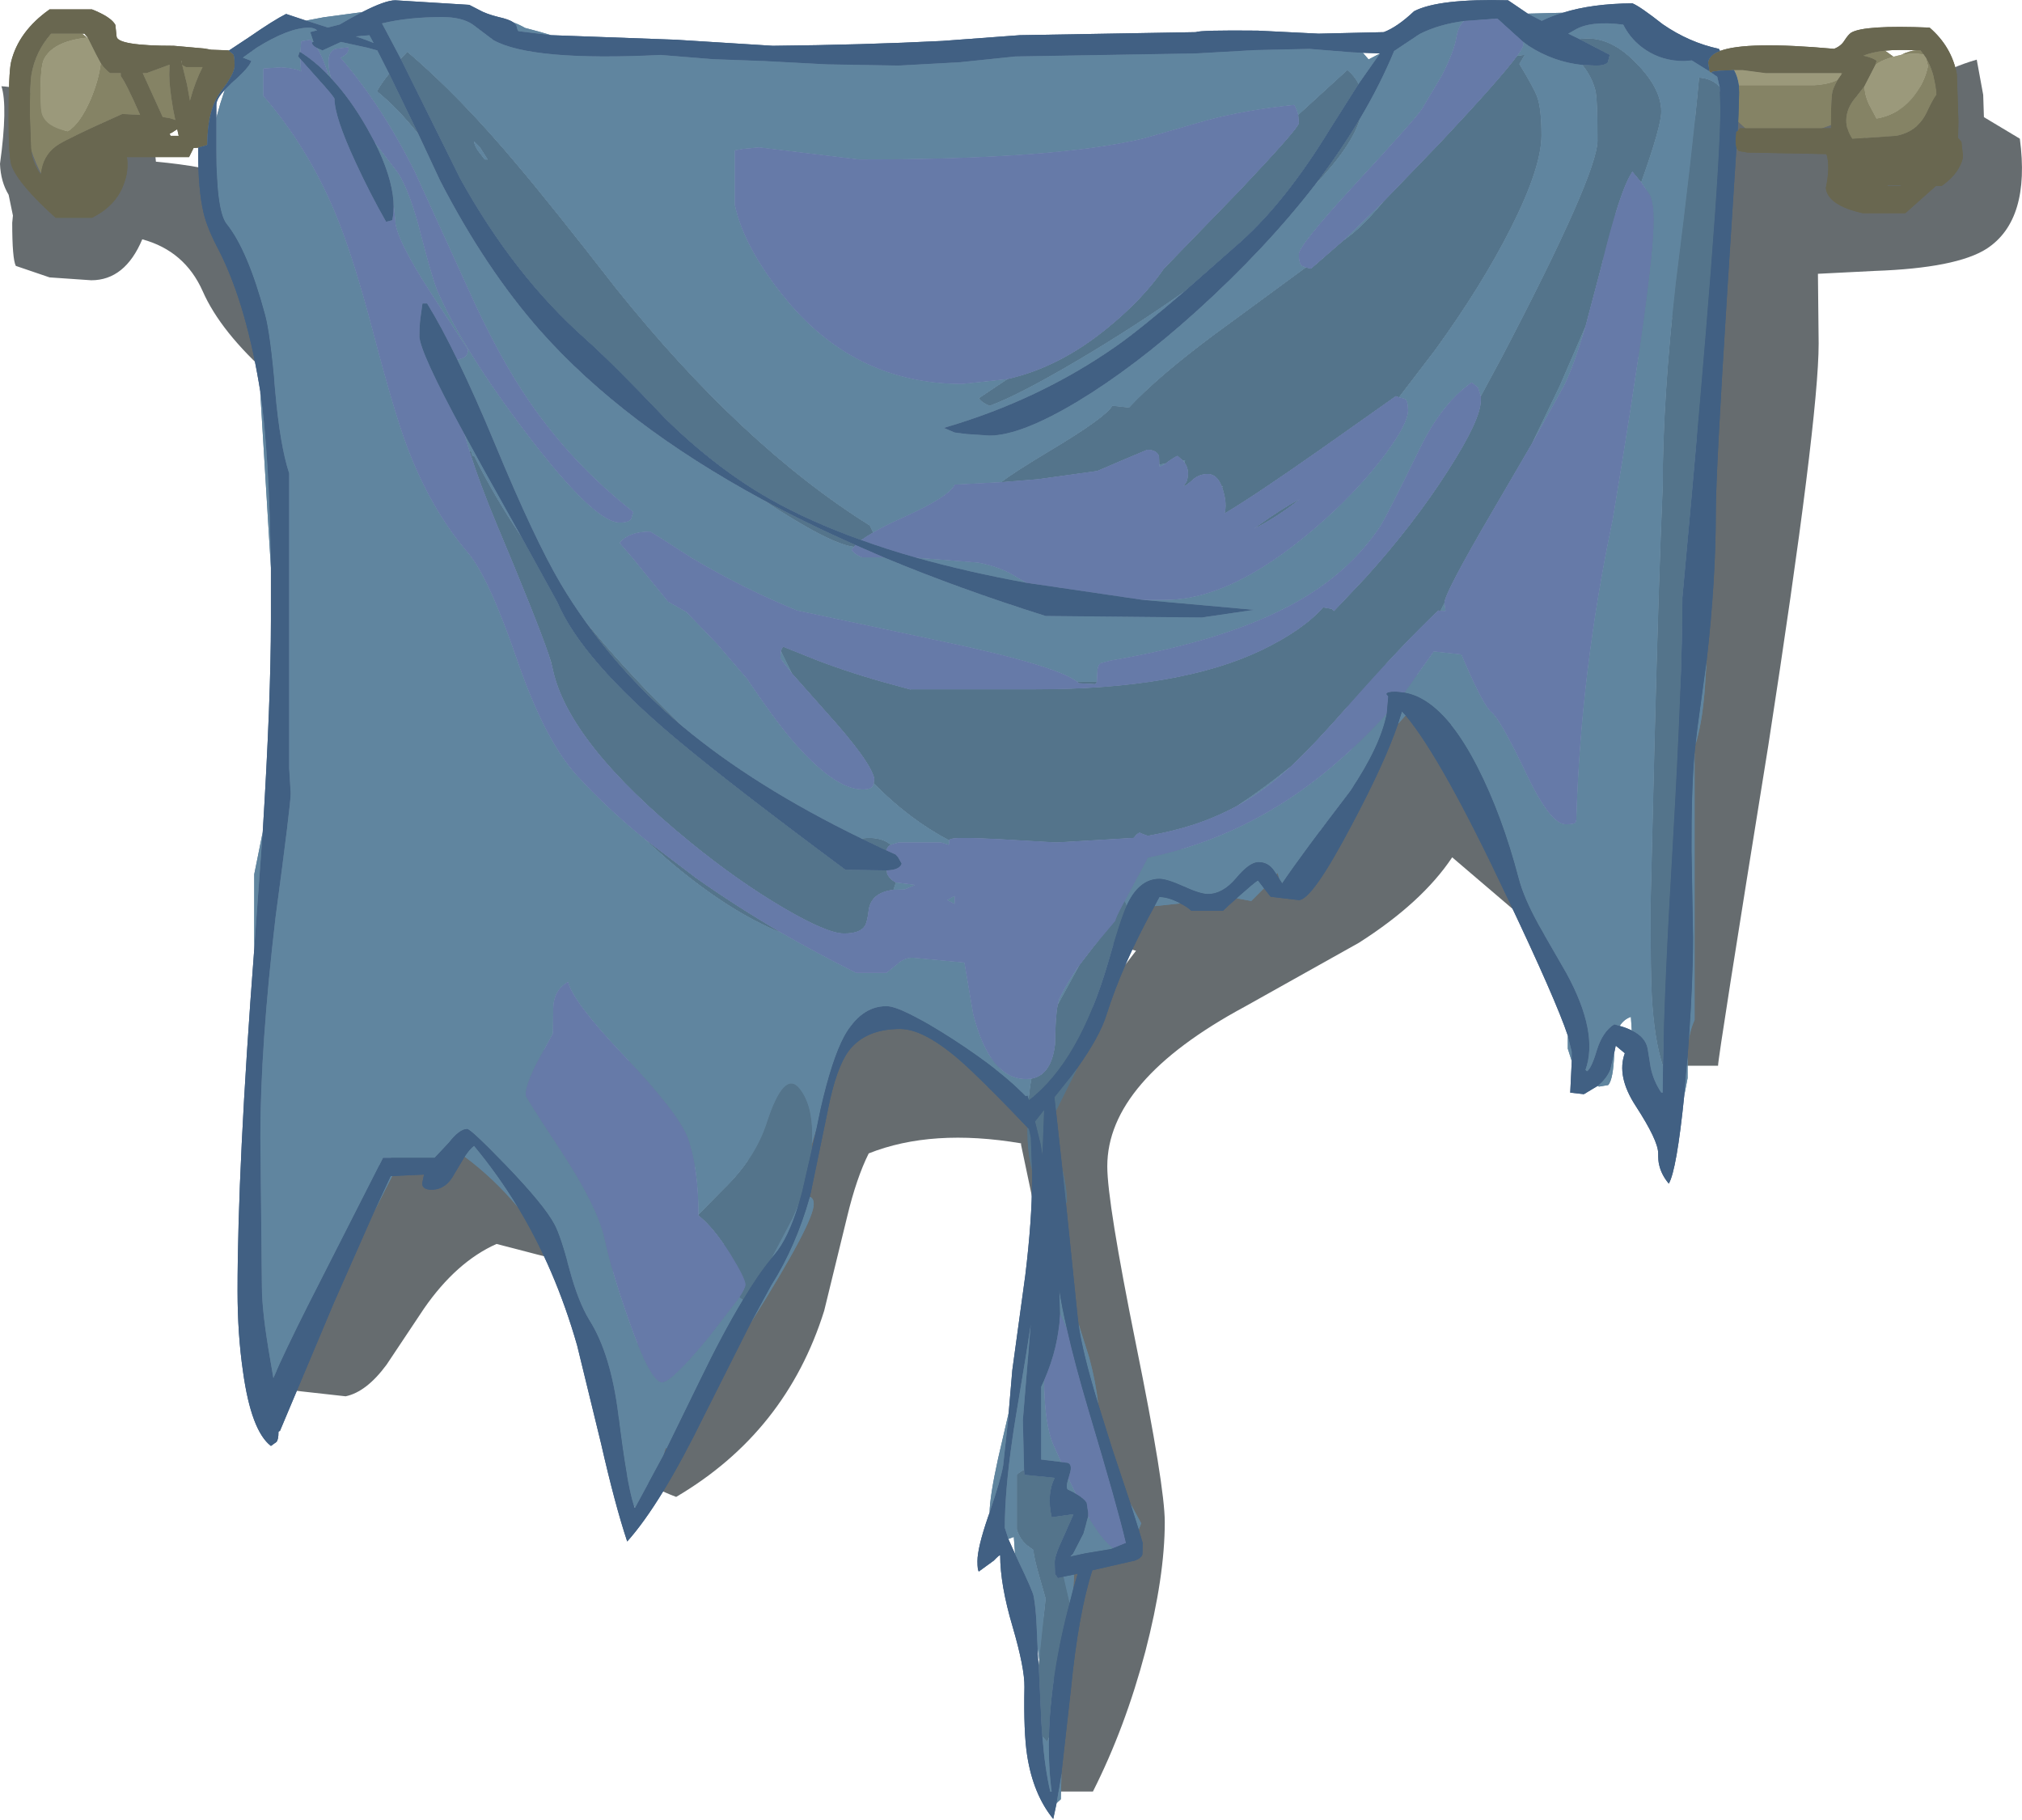 <?xml version="1.0" encoding="UTF-8" standalone="no"?>
<svg xmlns:ffdec="https://www.free-decompiler.com/flash" xmlns:xlink="http://www.w3.org/1999/xlink" ffdec:objectType="frame" height="126.65px" width="140.7px" xmlns="http://www.w3.org/2000/svg">
  <g transform="matrix(1.0, 0.0, 0.0, 1.0, 0.6, 0.0)">
    <use ffdec:characterId="1345" height="120.5" transform="matrix(1.0, 0.0, 0.0, 1.0, -0.6, 4.15)" width="140.7" xlink:href="#shape0"/>
    <use ffdec:characterId="1347" height="299.9" id="am_Moment_Normal" transform="matrix(0.422, 0.0, 0.0, 0.422, 0.0, 0.0)" width="322.25" xlink:href="#sprite0"/>
    <use ffdec:characterId="1347" height="299.9" id="am_Moment_Hard" transform="matrix(0.422, 0.0, 0.0, 0.422, 0.0, 0.0)" width="322.25" xlink:href="#sprite0"/>
  </g>
  <defs>
    <g id="shape0" transform="matrix(1.0, 0.0, 0.0, 1.0, 0.6, -4.15)">
      <path d="M137.4 6.6 L137.45 8.15 139.95 9.65 Q140.7 15.3 137.65 17.3 135.55 18.65 129.85 18.85 L125.9 19.05 125.95 23.9 Q125.95 29.2 122.45 51.85 118.95 73.55 118.95 74.15 L115.45 74.15 115.0 70.15 114.95 64.65 Q114.95 62.15 116.6 44.9 117.8 29.7 117.6 20.9 114.5 22.5 112.95 25.65 L111.45 25.65 111.2 22.3 Q110.95 20.15 110.95 17.4 110.95 13.75 116.7 12.1 L117.0 9.8 Q117.3 7.75 118.05 6.95 120.2 4.7 129.5 9.75 L129.1 10.7 132.95 10.65 132.95 8.95 Q132.45 8.15 131.45 7.65 133.3 5.2 136.95 4.15 L137.4 6.6 M93.25 46.3 L96.95 46.15 Q98.05 46.15 104.2 55.35 L111.45 66.65 111.45 68.15 Q108.3 66.35 104.55 63.15 L100.45 59.65 Q98.35 62.8 93.95 65.6 L86.0 70.05 Q76.45 75.2 76.45 81.15 76.45 83.65 78.45 93.55 80.45 103.4 80.45 105.9 80.45 109.7 79.1 114.9 77.7 120.2 75.45 124.65 L72.95 124.65 72.5 123.7 72.45 120.15 Q72.45 118.6 73.25 116.65 L72.0 117.0 71.8 116.35 71.75 114.35 Q71.75 112.45 73.3 109.1 74.6 106.35 75.8 104.8 L73.45 93.9 70.45 79.65 70.45 79.55 Q64.25 78.5 59.85 80.25 59.0 81.95 58.35 84.65 L56.75 91.2 Q54.1 99.65 46.45 104.15 44.85 103.55 44.15 102.9 L44.05 102.8 42.95 102.65 Q42.7 101.9 42.5 102.1 L42.45 98.9 Q42.45 95.0 44.55 92.1 45.75 90.5 46.85 89.95 L43.85 88.65 43.5 88.45 43.45 88.65 Q40.75 88.35 35.5 86.95 L33.95 86.55 Q31.15 87.8 28.9 91.05 L26.3 94.95 Q24.9 96.85 23.45 97.15 L18.95 96.65 18.45 94.4 Q21.65 82.55 27.55 80.1 30.2 76.4 32.75 74.7 36.05 72.5 40.25 73.1 42.6 73.45 49.0 75.8 L52.7 77.1 52.45 70.65 Q54.9 70.4 59.75 71.85 L59.75 71.25 65.05 70.9 68.5 73.75 Q70.35 73.65 67.9 74.8 L71.3 76.35 Q72.05 74.6 73.5 72.6 L78.45 66.15 72.95 64.65 72.45 61.65 Q75.8 60.15 81.4 59.1 L92.95 57.65 Q93.85 55.85 93.5 52.4 L92.95 47.15 93.25 46.3 M10.25 11.25 Q16.9 11.85 19.75 14.25 23.5 17.45 23.5 26.25 L23.4 27.75 Q23.25 27.9 23.25 28.5 L22.9 28.8 Q22.75 29.05 22.75 29.25 21.3 28.85 18.25 26.2 14.75 23.1 13.5 20.25 12.25 17.45 9.3 16.65 8.1 19.5 5.75 19.5 L2.85 19.3 0.5 18.5 Q0.25 18.0 0.25 15.5 L0.3 15.0 0.0 13.55 Q-0.55 12.65 -0.6 11.4 -0.05 7.4 -0.5 6.0 3.65 6.25 4.4 11.0 L5.0 11.0 7.9 11.05 9.5 10.0 Q9.9 10.4 10.15 10.25 L10.25 11.25 M51.95 80.65 Q42.85 81.55 40.95 82.7 L42.5 83.5 49.4 87.2 52.25 82.5 52.25 82.4 52.35 81.8 51.95 80.65" fill="#666c6f" fill-rule="evenodd" stroke="none"/>
    </g>
    <g id="sprite0" transform="matrix(1.0, 0.0, 0.0, 1.0, 0.0, 0.0)">
      <use ffdec:characterId="1346" height="299.9" transform="matrix(1.0, 0.0, 0.0, 1.0, 0.0, 0.0)" width="322.25" xlink:href="#shape1"/>
    </g>
    <g id="shape1" transform="matrix(1.0, 0.0, 0.0, 1.0, 0.0, 0.0)">
      <path d="M306.0 14.2 Q306.05 15.65 306.7 17.1 L308.0 19.55 Q311.8 18.9 314.2 15.8 315.95 13.55 316.5 10.9 L316.15 9.5 Q317.45 11.7 317.85 14.85 L317.9 15.6 Q317.25 16.5 316.35 18.45 314.85 21.7 311.25 22.4 L304.0 22.9 303.9 22.75 Q303.0 21.3 303.0 19.9 303.0 17.8 304.65 15.95 L306.0 14.2 M315.8 9.0 Q314.1 8.65 312.05 9.05 313.45 8.35 314.6 8.3 L315.25 8.3 315.8 9.0 M310.8 9.35 L310.0 9.6 Q308.65 10.05 307.8 10.7 L308.0 10.05 Q307.55 9.6 306.1 9.25 L305.8 9.2 Q307.1 8.6 309.4 8.35 L310.8 9.35 M302.1 12.05 L302.35 12.05 302.2 12.3 302.1 12.05 M301.65 13.1 Q301.05 14.15 300.8 14.9 300.5 15.8 300.5 19.9 L300.5 20.6 298.95 21.15 286.4 21.15 285.2 20.05 285.25 18.9 285.35 15.25 285.3 14.05 297.75 14.05 Q300.5 13.85 301.65 13.1 M26.55 10.65 L26.5 12.3 Q26.5 14.35 27.15 18.1 L27.5 19.8 26.6 19.5 25.4 19.3 22.1 12.05 22.75 12.05 26.55 10.65 M28.7 10.75 L29.25 11.05 32.0 11.05 Q30.75 13.5 29.95 16.45 L29.9 16.65 29.4 13.9 28.45 10.05 28.55 10.05 Q28.55 10.7 28.7 10.75 M12.1 5.55 L12.75 6.05 12.9 6.2 Q7.3 6.8 5.8 9.8 5.25 10.95 5.25 15.55 5.25 18.25 5.55 18.95 6.35 20.95 9.75 21.65 11.75 20.5 13.55 16.35 14.9 13.1 15.2 10.4 15.85 11.4 16.75 12.05 L18.5 12.05 18.5 12.55 Q19.3 13.5 21.7 18.95 L18.75 18.8 Q9.4 22.95 7.8 24.15 5.7 25.7 5.35 28.55 4.5 27.0 3.75 24.75 L3.7 24.5 3.5 18.9 Q3.5 13.8 3.75 12.3 4.4 8.5 7.0 5.55 L12.1 5.55" fill="#858365" fill-rule="evenodd" stroke="none"/>
      <path d="M316.15 9.5 L316.5 10.9 Q315.95 13.55 314.2 15.8 311.8 18.9 308.0 19.55 L306.7 17.1 Q306.05 15.65 306.0 14.2 L307.8 10.7 Q308.65 10.05 310.0 9.6 L310.8 9.35 312.05 9.05 Q314.1 8.65 315.8 9.0 L316.15 9.5 M284.5 11.55 L285.95 11.55 289.75 12.05 302.1 12.05 302.2 12.3 301.65 13.1 Q300.5 13.85 297.75 14.05 L285.3 14.05 Q285.1 12.65 284.55 11.65 L284.5 11.55 M15.2 10.4 Q14.9 13.1 13.55 16.35 11.75 20.5 9.75 21.65 6.35 20.95 5.55 18.95 5.25 18.25 5.25 15.55 5.25 10.95 5.8 9.8 7.3 6.8 12.9 6.2 L13.05 6.2 14.4 8.9 15.2 10.4" fill="#9b997b" fill-rule="evenodd" stroke="none"/>
      <path d="M176.25 176.05 L172.7 183.15 172.45 180.9 175.2 177.45 176.25 176.05 M173.75 192.75 Q174.5 195.85 174.5 198.15 L174.35 198.4 173.75 192.75 M168.75 192.9 Q168.0 190.1 168.0 186.15 L168.0 185.9 168.25 186.15 168.55 187.5 168.75 192.9 M259.0 6.45 Q263.5 5.75 267.7 9.75 272.5 14.3 272.5 18.4 272.5 20.8 269.2 30.05 L267.75 28.3 Q265.65 31.35 262.55 44.2 L260.0 53.85 255.75 63.65 251.2 73.1 244.9 83.9 Q236.75 97.8 236.75 99.4 L236.1 100.7 235.75 100.65 Q229.95 106.1 221.2 116.0 215.25 122.8 211.45 126.35 206.95 130.0 202.6 132.85 199.0 134.8 195.1 136.05 191.8 137.1 187.85 137.8 L186.75 137.4 Q186.4 137.0 185.5 138.15 L172.75 138.9 163.25 138.35 Q155.55 137.95 155.25 138.4 L155.15 138.4 155.1 138.55 Q148.6 135.15 142.65 129.15 L142.75 128.4 Q142.2 125.55 134.65 117.2 L129.15 111.0 127.35 107.35 127.5 106.95 127.75 106.65 133.25 108.85 Q139.15 111.1 145.65 112.85 L148.75 113.7 148.75 113.65 169.35 113.65 Q193.15 113.65 206.6 107.2 213.45 103.9 216.75 100.15 L218.2 100.4 218.55 100.75 223.75 95.25 Q231.7 86.45 237.35 77.6 242.75 69.2 242.75 66.05 L242.75 65.35 246.25 58.85 Q262.0 28.75 262.0 23.15 262.0 16.4 261.65 14.9 261.05 12.6 259.5 10.7 L261.75 10.8 Q263.35 10.8 263.7 10.2 L264.0 9.05 259.0 6.45 M272.8 175.8 Q271.35 171.45 270.95 164.2 270.75 161.05 270.75 149.15 L271.4 122.45 Q272.1 95.2 272.75 80.15 272.75 65.85 274.9 46.65 277.65 24.95 278.75 12.8 280.9 12.95 282.15 14.35 L282.25 17.9 Q282.25 30.8 276.0 98.55 276.0 111.6 274.4 139.35 273.0 162.8 272.8 175.8 M248.75 9.2 L250.0 9.05 249.1 10.55 Q251.55 14.6 252.05 16.0 252.75 17.95 252.75 22.3 252.75 27.6 247.7 37.6 242.9 47.1 235.25 57.65 L229.25 65.5 228.75 65.3 216.15 74.2 Q205.25 81.85 200.5 84.65 200.95 83.15 200.25 80.8 L200.1 80.35 200.25 80.15 200.05 80.2 Q199.25 78.15 197.75 78.15 196.3 78.15 195.3 79.05 194.15 80.1 193.75 80.15 L194.25 79.4 Q194.85 77.6 193.9 76.25 L194.0 75.9 193.65 75.95 192.75 75.15 Q192.15 75.4 191.05 76.2 L190.8 76.4 189.75 76.6 189.7 75.25 Q189.35 74.15 187.75 74.15 L184.05 75.7 179.5 77.65 169.8 79.0 163.7 79.5 Q165.5 78.05 171.75 74.3 180.95 68.8 182.0 66.9 L184.75 67.2 Q189.45 62.15 198.7 55.25 L213.9 44.1 214.75 44.3 220.05 39.7 221.25 38.8 Q223.6 36.95 226.65 33.3 L236.05 23.55 Q246.05 12.9 248.75 9.2 M139.4 90.15 Q135.5 89.75 124.3 82.35 131.5 86.25 139.65 89.85 L139.4 90.15 M67.6 22.15 Q64.3 17.95 60.75 15.05 61.4 13.85 62.75 12.15 L67.6 22.15 M95.15 102.55 L98.3 106.3 Q104.5 113.4 111.15 119.8 L110.2 119.0 Q101.55 111.55 95.15 102.55 M140.6 138.25 L141.75 138.15 Q144.15 138.15 145.45 139.3 L145.25 139.4 Q144.9 139.65 144.7 140.2 L140.6 138.25 M222.85 19.5 Q221.5 24.1 215.45 30.4 219.6 24.95 222.85 19.5 M193.95 48.0 Q185.35 54.05 176.2 59.45 166.35 65.25 161.75 66.9 160.5 66.4 160.0 65.65 L164.7 62.5 Q173.35 60.55 181.3 54.0 187.05 49.3 190.5 44.3 L203.15 31.25 Q212.75 21.1 212.75 20.3 L212.65 18.95 220.75 11.55 Q221.95 12.55 222.6 13.85 L217.85 21.35 Q210.65 33.15 203.25 39.8 L193.95 48.0 M64.65 9.7 L65.75 8.55 Q74.5 16.0 83.95 27.3 89.5 33.85 100.15 47.55 120.9 73.45 142.0 86.65 L142.55 87.8 Q141.4 88.45 140.6 89.05 132.05 86.0 125.45 82.25 116.6 77.2 108.3 69.05 99.7 60.0 95.0 55.8 83.3 45.4 74.45 29.45 L64.65 9.7 M206.0 86.7 Q210.0 83.8 212.9 82.3 208.95 85.4 205.3 87.2 L206.0 86.7 M184.35 149.35 Q183.3 151.65 181.35 158.55 176.6 174.95 168.25 181.4 L168.2 181.3 Q168.35 179.5 168.65 177.85 171.95 177.25 172.55 172.2 172.6 167.55 173.0 165.65 L176.55 159.15 179.05 155.9 182.5 151.8 Q182.5 151.4 184.0 148.6 L184.2 148.9 184.35 149.35 M132.4 189.7 L130.85 196.45 130.3 198.45 129.25 200.9 125.8 207.45 Q123.6 210.1 121.1 214.3 L120.5 213.9 Q121.5 212.35 121.5 211.8 121.5 210.8 119.0 206.75 116.15 202.25 113.75 200.4 L113.75 200.25 117.9 196.05 Q123.1 191.0 125.0 185.15 127.85 176.35 130.4 179.45 132.5 182.05 132.5 187.05 L132.45 188.6 132.4 189.7 M176.2 112.4 L179.45 112.4 179.2 112.8 176.5 112.65 176.2 112.4 M169.25 184.9 L170.75 183.0 170.5 189.55 170.5 190.55 170.15 188.55 169.25 184.9 M127.45 153.8 Q118.6 150.25 108.4 141.5 L104.9 138.35 113.4 144.8 Q120.0 149.45 127.45 153.8 M76.75 23.3 Q76.75 23.85 77.35 24.8 L78.5 26.3 79.0 26.3 77.7 24.25 76.75 23.3 M84.55 88.5 L90.5 99.3 Q94.5 108.7 109.95 121.7 118.8 129.15 138.0 143.4 L144.8 143.5 144.85 144.05 Q145.3 145.0 146.3 145.5 L145.9 146.7 Q142.15 147.15 141.8 150.15 141.55 152.15 141.15 152.7 140.35 153.9 137.75 153.9 134.95 153.9 127.65 149.6 120.25 145.25 112.4 138.85 92.35 122.5 89.75 110.4 L89.55 109.55 89.55 109.6 89.5 109.45 89.5 109.3 89.05 107.9 Q87.05 102.05 80.45 86.35 77.7 79.75 76.0 74.4 L76.25 74.4 76.5 75.25 76.75 75.15 Q79.95 81.65 84.55 88.5 M169.95 273.65 L170.0 272.95 171.0 263.55 170.0 260.05 Q169.0 256.6 169.0 255.55 L167.9 254.75 Q166.7 253.7 166.25 252.15 L166.25 243.15 Q166.75 242.65 167.45 242.35 L167.5 243.15 172.5 243.65 Q171.15 246.35 172.0 250.15 L175.5 249.65 175.5 249.9 173.95 253.4 Q172.5 256.45 172.5 257.55 L172.55 259.5 173.0 260.15 173.95 259.95 174.5 262.35 174.95 264.3 Q173.4 270.05 172.5 275.9 171.65 281.5 171.55 286.45 L171.25 287.15 170.45 286.3 170.3 284.25 169.85 274.6 169.95 273.65" fill="#54748b" fill-rule="evenodd" stroke="none"/>
      <path d="M280.0 108.85 L279.65 114.05 Q279.2 119.4 278.15 122.75 L278.5 119.8 280.0 108.85 M278.0 124.1 L278.0 168.15 Q277.3 169.7 277.05 171.5 277.75 161.5 277.75 154.55 L277.5 140.35 Q277.45 130.45 278.0 124.1 M276.85 174.15 L276.85 177.75 276.3 180.6 276.6 177.0 276.85 174.15 M264.75 173.6 Q264.6 178.0 263.75 178.9 L262.25 179.15 262.0 179.05 Q263.45 177.9 264.1 176.35 L264.75 173.6 M257.75 174.95 L257.1 172.9 257.1 170.75 257.75 173.4 257.75 174.95 M230.35 117.95 L229.1 119.35 229.75 117.3 230.35 117.95 M207.0 146.45 L204.9 148.55 202.5 148.1 203.05 147.6 Q205.3 145.6 206.0 145.15 L207.0 146.45 M193.2 148.95 L188.95 149.4 189.75 147.9 Q191.1 147.9 192.85 148.75 L193.2 148.95 M176.4 218.2 L178.2 223.9 Q179.3 228.05 179.65 231.45 177.05 222.95 176.4 218.2 M185.0 247.95 L186.75 251.15 186.35 252.2 185.0 247.95 M173.6 292.4 L173.5 296.65 173.0 297.1 172.8 297.3 173.6 292.4 M161.75 249.4 Q161.8 246.65 163.15 240.5 L164.9 232.95 164.85 233.8 164.0 241.65 Q163.6 244.0 161.75 249.4 M132.1 197.35 Q132.75 197.5 132.75 198.55 132.75 201.6 122.4 218.05 L125.75 211.9 Q129.8 205.5 132.1 197.35 M83.95 199.0 Q80.1 194.35 75.2 190.7 76.05 189.4 76.75 188.9 80.7 193.65 83.95 199.0 M63.25 193.9 L60.3 199.7 63.0 193.9 63.25 193.9 M40.5 156.5 L40.5 144.15 41.9 137.2 40.5 156.5 M43.25 93.6 L42.75 85.4 41.5 64.8 41.5 64.55 Q43.0 74.8 43.25 93.6 M49.05 3.4 L51.95 2.85 58.3 2.0 Q57.35 2.5 56.25 3.1 L54.6 4.05 52.65 4.55 49.05 3.4 M83.25 3.7 Q84.3 4.1 85.15 4.6 L87.4 5.2 89.45 5.8 84.05 5.15 Q83.9 5.05 83.7 4.15 L83.25 3.7 M250.5 2.25 L256.3 2.1 Q254.4 2.65 252.8 3.45 L250.5 2.25 M280.45 11.75 L280.65 11.95 280.75 11.95 281.75 12.65 282.15 14.35 Q280.9 12.95 278.75 12.8 277.65 24.95 274.9 46.65 272.75 65.85 272.75 80.15 272.1 95.2 271.4 122.45 L270.75 149.15 Q270.75 161.05 270.95 164.2 271.35 171.45 272.8 175.8 L272.75 180.15 272.5 180.15 Q271.2 178.2 270.75 176.0 L270.25 172.9 Q269.9 171.0 267.65 169.9 L267.5 167.65 Q266.35 168.05 265.65 169.15 L264.75 168.9 Q262.85 170.1 261.9 173.15 261.0 176.2 260.25 176.65 L260.0 176.4 Q262.2 170.25 256.85 160.45 L252.3 152.55 Q249.8 148.0 249.0 144.9 246.25 134.4 242.15 126.4 240.05 122.3 237.85 119.55 L237.85 119.5 237.8 119.45 Q234.05 114.85 230.15 114.2 L235.0 107.4 239.55 107.9 240.0 108.95 Q243.25 116.45 244.5 117.4 246.0 118.6 250.4 127.85 254.25 135.9 256.75 135.9 258.25 135.9 258.4 135.55 L258.5 135.15 Q259.2 110.8 264.5 85.65 271.25 45.05 271.25 36.3 271.25 33.6 270.65 32.2 L269.2 30.05 Q272.5 20.8 272.5 18.4 272.5 14.3 267.7 9.75 263.5 5.75 259.0 6.45 L257.15 5.55 258.2 4.95 Q260.8 3.35 266.25 4.05 267.55 6.65 270.0 8.25 272.75 10.05 276.25 10.05 L277.55 9.95 280.45 11.75 M259.5 10.7 Q261.05 12.6 261.65 14.9 262.0 16.4 262.0 23.15 262.0 28.75 246.25 58.85 L242.75 65.35 242.3 63.9 241.25 63.05 Q236.3 66.55 232.75 73.85 227.15 85.3 226.15 86.8 221.1 94.4 212.2 99.35 201.0 105.6 181.75 108.9 L180.05 109.35 Q179.5 109.7 179.5 111.3 L179.45 112.4 176.2 112.4 Q172.55 109.65 153.25 105.6 L130.0 100.65 Q121.25 97.1 112.65 92.0 105.95 87.65 105.75 87.65 102.3 87.65 100.8 89.45 L100.75 89.5 102.85 91.95 108.75 99.2 111.75 100.9 116.9 106.25 121.75 111.9 Q126.2 118.5 129.0 121.8 136.1 130.15 140.75 130.15 142.3 130.15 142.5 129.55 L142.65 129.15 Q148.6 135.15 155.1 138.55 L155.05 139.3 153.75 138.9 146.75 138.9 145.45 139.3 Q144.15 138.15 141.75 138.15 L140.6 138.25 Q123.0 129.7 111.15 119.8 104.5 113.4 98.3 106.3 L95.15 102.55 Q92.95 99.5 91.05 96.3 86.7 88.95 80.2 73.25 76.9 65.3 74.0 59.35 L74.5 59.15 Q75.75 58.9 75.75 57.65 L69.75 48.5 Q63.75 39.25 63.75 36.3 L63.45 33.25 Q63.15 29.0 60.35 23.45 L64.25 28.55 Q66.25 31.8 67.95 38.55 69.95 46.25 70.75 48.05 75.05 57.85 85.5 71.6 96.6 86.15 100.75 86.15 102.3 86.15 102.65 85.55 L103.0 84.4 Q92.9 76.45 85.9 66.25 80.75 58.8 75.6 47.25 L66.9 28.15 Q61.45 17.3 54.75 9.55 L55.65 8.95 Q56.2 8.3 56.0 7.8 L53.9 8.05 Q52.75 8.5 52.75 10.15 52.75 11.5 53.2 12.95 L52.75 12.45 Q51.9 9.6 50.85 7.9 L51.75 8.3 54.8 6.9 59.15 7.85 60.8 8.3 62.75 12.15 Q61.4 13.85 60.75 15.05 64.3 17.95 67.6 22.15 L71.15 29.75 Q78.65 44.3 87.75 54.6 101.4 69.95 124.3 82.35 135.5 89.75 139.4 90.15 L139.0 90.65 Q139.5 91.4 140.75 91.9 L144.35 91.9 Q156.7 97.05 171.0 101.55 L196.75 101.8 205.25 100.55 186.9 98.9 190.75 98.9 Q202.4 98.9 217.25 85.45 223.0 80.25 226.95 74.95 230.75 69.85 230.75 67.65 230.75 66.05 230.2 65.75 L229.25 65.5 235.25 57.65 Q242.9 47.1 247.7 37.6 252.75 27.6 252.75 22.3 252.75 17.95 252.05 16.0 251.55 14.6 249.1 10.55 L250.0 9.05 248.75 9.2 Q249.75 7.8 249.75 7.4 L249.7 6.85 250.65 7.55 Q254.75 10.2 259.5 10.7 M127.35 107.35 L129.15 111.0 127.25 108.55 127.35 107.35 M202.6 132.85 Q206.95 130.0 211.45 126.35 L209.45 128.1 Q206.2 130.85 202.6 132.85 M236.1 100.7 L236.75 99.4 236.95 100.75 236.1 100.7 M251.2 73.1 L255.75 63.65 260.0 53.85 Q258.1 60.3 256.5 63.55 L251.2 73.1 M226.65 33.3 Q223.6 36.95 221.25 38.8 L220.05 39.7 226.65 33.3 M213.9 44.1 L198.7 55.25 Q189.45 62.15 184.75 67.2 L182.0 66.9 Q180.95 68.8 171.75 74.3 165.5 78.05 163.7 79.5 L156.0 79.9 Q155.15 81.85 147.75 85.2 144.6 86.6 142.55 87.8 L142.0 86.65 Q120.9 73.45 100.15 47.55 89.5 33.85 83.95 27.3 74.5 16.0 65.75 8.55 L64.65 9.7 61.55 3.85 Q65.85 2.8 71.5 2.8 74.7 2.8 76.5 4.0 L79.95 6.6 Q86.2 10.1 107.5 9.05 L116.2 9.75 124.5 10.05 134.9 10.6 146.75 10.8 156.85 10.25 166.0 9.3 195.75 8.8 205.5 8.25 214.5 8.05 221.3 8.6 223.3 8.7 224.25 9.8 226.15 8.8 222.6 13.85 Q221.95 12.55 220.75 11.55 L212.65 18.95 212.4 18.15 212.0 17.3 Q204.1 18.1 197.7 19.8 L187.25 22.8 Q172.95 26.3 140.25 26.3 L132.0 25.3 123.75 24.3 121.1 24.55 119.75 24.8 119.75 33.8 Q121.35 41.1 128.4 49.6 139.85 63.3 157.25 63.3 L164.7 62.5 160.0 65.65 Q160.5 66.4 161.75 66.9 166.35 65.25 176.2 59.45 185.35 54.05 193.95 48.0 186.55 54.35 182.7 57.05 169.9 66.0 154.25 70.55 L156.0 71.3 157.95 71.55 161.75 71.8 Q166.9 71.8 176.3 66.15 185.65 60.5 195.8 51.35 207.35 40.9 215.45 30.4 221.5 24.1 222.85 19.5 226.15 13.95 228.45 8.4 L232.65 5.6 Q235.8 4.0 240.0 3.45 239.05 4.3 238.75 6.05 238.4 8.4 236.3 12.5 L233.0 18.05 Q231.75 19.85 221.5 30.95 212.75 40.5 212.75 41.9 212.75 43.5 213.3 43.85 L213.9 44.1 M189.75 76.6 L190.8 76.4 Q190.1 76.9 189.75 76.9 L189.75 76.6 M193.65 75.95 L194.0 75.9 193.9 76.25 193.65 75.95 M200.05 80.2 L200.25 80.15 200.1 80.35 200.05 80.2 M149.65 91.95 L159.8 92.75 Q163.5 93.4 166.3 95.2 L167.85 96.1 Q158.0 94.3 149.65 91.95 M227.25 117.65 Q226.2 123.05 221.25 130.4 213.25 140.85 210.0 145.65 L209.55 144.95 209.25 143.9 209.05 144.15 208.65 143.55 Q207.7 142.15 206.1 142.15 204.6 142.15 202.4 144.8 200.2 147.4 197.75 147.4 196.5 147.4 193.75 146.15 191.0 144.9 189.75 144.9 186.55 144.9 184.55 148.9 L184.35 149.35 184.2 148.9 184.0 148.6 185.5 145.8 187.85 141.4 Q204.55 137.95 218.15 126.45 223.05 122.3 227.25 117.65 M168.2 181.3 L168.0 180.65 167.7 180.75 Q163.85 176.65 155.7 171.35 147.2 165.9 144.75 165.9 140.5 165.9 137.75 170.95 135.75 174.7 133.9 182.8 L133.2 186.15 132.45 188.6 132.5 187.05 Q132.5 182.05 130.4 179.45 127.85 176.35 125.0 185.15 123.1 191.0 117.9 196.05 L113.75 200.25 Q113.75 192.65 112.0 187.65 110.4 183.45 101.55 174.15 93.05 165.2 92.25 161.9 89.85 163.2 89.8 166.35 L89.75 170.4 87.15 175.15 Q85.25 178.85 85.25 180.55 85.25 180.9 90.95 189.55 97.0 198.7 98.25 204.15 99.45 209.7 102.3 217.75 105.85 227.9 107.75 227.9 109.3 227.9 115.45 220.45 L120.5 213.9 121.1 214.3 Q117.8 219.75 113.95 227.7 L108.5 238.85 108.35 238.7 107.95 240.0 103.3 248.6 103.05 248.1 Q101.9 244.45 100.55 233.4 99.3 223.25 95.75 217.65 93.9 214.6 92.5 209.4 91.0 203.75 90.0 201.9 88.35 198.75 82.05 192.2 76.2 186.15 75.6 186.15 74.35 186.15 72.6 188.4 L70.25 190.9 61.75 190.9 49.3 215.4 Q45.6 222.75 43.65 227.25 L43.15 224.3 Q41.75 216.35 41.75 212.15 L41.5 187.4 Q41.5 172.55 44.0 151.25 46.5 132.6 46.5 130.8 L46.25 126.65 46.25 78.05 Q44.75 73.5 43.95 64.55 43.15 55.05 42.25 51.8 39.4 41.25 35.95 36.95 34.25 34.85 34.25 24.8 L34.25 19.45 34.9 17.1 35.65 14.8 36.85 13.6 Q39.65 11.15 40.0 10.05 L38.6 9.5 40.9 7.85 Q46.2 4.55 49.5 4.55 50.4 4.55 50.9 5.0 L49.75 5.3 50.25 6.8 50.35 6.8 50.15 6.95 49.75 6.55 48.25 6.8 48.1 8.6 48.0 8.55 47.75 9.3 48.1 9.7 Q48.1 10.85 48.25 11.8 47.35 11.25 44.95 11.1 L42.0 11.3 42.0 15.8 Q49.3 24.2 53.85 35.1 56.8 42.15 60.1 54.75 63.65 68.25 65.75 73.75 69.6 83.95 75.75 91.15 79.15 95.1 83.85 108.8 88.45 122.15 93.75 127.9 98.6 133.2 104.9 138.35 L108.4 141.5 Q118.6 150.25 127.45 153.8 133.35 157.2 139.75 160.4 L144.75 160.4 146.55 158.95 Q147.65 157.9 149.1 157.9 L157.6 158.7 159.05 167.2 Q161.8 177.9 167.75 177.9 L168.65 177.85 Q168.35 179.5 168.2 181.3 M130.3 198.45 Q128.55 204.25 126.25 206.9 L125.8 207.45 129.25 200.9 130.3 198.45 M176.55 159.15 L173.0 165.65 173.25 164.65 Q174.5 162.05 176.55 159.15 M76.75 23.3 L77.7 24.25 79.0 26.3 78.5 26.3 77.35 24.8 Q76.75 23.85 76.75 23.3 M57.2 6.0 L59.5 5.8 60.2 7.1 Q59.0 6.6 57.2 6.0 M75.15 71.55 L78.3 77.3 84.55 88.5 Q79.95 81.65 76.75 75.15 L76.5 75.25 76.25 74.4 76.0 74.4 75.15 71.55 M145.9 146.7 L146.3 145.5 149.5 145.9 147.75 146.65 145.9 146.7 M89.5 109.45 L89.05 107.9 89.5 109.3 89.5 109.45 M154.75 148.4 L156.0 147.7 156.0 149.05 154.75 148.4 M174.55 219.25 L173.35 216.55 173.25 212.9 173.25 212.65 Q173.65 215.45 174.55 219.25 M170.75 227.55 Q170.8 234.75 172.25 238.15 L173.55 241.05 170.25 240.65 170.25 228.65 170.75 227.55 M174.75 243.75 L176.0 246.3 Q175.45 245.95 174.75 245.65 174.2 245.45 174.75 243.75 M178.0 250.0 Q180.3 253.95 182.15 255.25 L181.75 255.4 177.55 256.1 175.0 256.65 175.5 256.15 177.2 252.85 178.0 250.0 M167.45 242.35 Q166.75 242.65 166.25 243.15 L166.25 252.15 Q166.7 253.7 167.9 254.75 L169.0 255.55 Q169.0 256.6 170.0 260.05 L171.0 263.55 170.0 272.95 169.95 273.65 169.65 271.45 169.5 268.1 Q169.35 264.9 169.0 263.15 168.8 262.2 166.45 257.3 L165.95 256.2 165.75 253.4 164.95 253.7 164.85 253.75 164.25 251.9 Q164.25 245.8 165.5 237.25 165.65 235.9 167.75 223.4 L168.55 218.3 167.25 234.15 167.45 242.35 M170.45 286.3 L171.25 287.15 171.55 286.45 Q171.45 291.25 172.0 295.4 L171.75 295.4 Q170.85 291.55 170.45 286.3 M174.95 264.3 L174.5 262.35 173.95 259.95 175.7 259.6 175.55 261.95 174.95 264.3" fill="#60859f" fill-rule="evenodd" stroke="none"/>
      <path d="M269.2 30.05 L270.65 32.2 Q271.25 33.6 271.25 36.3 271.25 45.05 264.5 85.65 259.2 110.8 258.5 135.15 L258.4 135.55 Q258.25 135.9 256.75 135.9 254.25 135.9 250.4 127.85 246.0 118.6 244.5 117.4 243.25 116.45 240.0 108.95 L239.55 107.9 235.0 107.4 230.15 114.2 228.75 114.05 Q227.2 114.05 227.2 114.45 L227.5 114.8 227.25 117.65 Q223.05 122.3 218.15 126.45 204.55 137.95 187.85 141.4 L185.5 145.8 184.0 148.6 Q182.5 151.4 182.5 151.8 L179.05 155.9 176.55 159.15 Q174.5 162.05 173.25 164.65 L173.0 165.65 Q172.6 167.55 172.55 172.2 171.95 177.25 168.65 177.85 L167.75 177.9 Q161.8 177.9 159.05 167.2 L157.6 158.7 149.1 157.9 Q147.65 157.9 146.55 158.95 L144.75 160.4 139.75 160.4 Q133.35 157.2 127.45 153.8 120.0 149.45 113.4 144.8 L104.9 138.35 Q98.6 133.2 93.75 127.9 88.45 122.15 83.85 108.8 79.15 95.1 75.75 91.15 69.6 83.95 65.75 73.75 63.65 68.25 60.1 54.75 56.8 42.15 53.85 35.1 49.3 24.2 42.0 15.8 L42.0 11.3 44.95 11.1 Q47.35 11.25 48.25 11.8 48.1 10.85 48.1 9.7 L50.95 12.9 Q53.75 16.0 53.75 16.3 53.75 19.25 57.2 26.7 59.6 31.9 62.25 36.55 L63.25 36.3 Q63.55 34.85 63.45 33.25 L63.75 36.3 Q63.75 39.25 69.75 48.5 L75.75 57.65 Q75.75 58.9 74.5 59.15 L74.0 59.35 Q71.35 53.85 69.0 50.05 L68.25 50.05 67.9 52.55 Q67.75 53.85 67.75 55.4 67.75 57.95 75.15 71.55 L76.0 74.4 Q77.7 79.75 80.45 86.35 87.05 102.05 89.05 107.9 L89.5 109.45 89.55 109.6 89.55 109.55 89.75 110.4 Q92.35 122.5 112.4 138.85 120.25 145.25 127.65 149.6 134.95 153.9 137.75 153.9 140.35 153.9 141.15 152.7 141.55 152.15 141.8 150.15 142.15 147.15 145.9 146.7 L147.75 146.65 149.5 145.9 146.3 145.5 Q145.3 145.0 144.85 144.05 L144.8 143.5 145.35 143.45 Q146.9 143.3 147.25 142.4 L146.65 141.35 146.25 140.9 144.7 140.2 Q144.9 139.65 145.25 139.4 L145.45 139.3 146.75 138.9 153.75 138.9 155.05 139.3 155.1 138.55 155.15 138.4 155.25 138.4 Q155.55 137.95 163.25 138.35 L172.75 138.9 185.5 138.15 Q186.4 137.0 186.75 137.4 L187.85 137.8 Q191.8 137.1 195.1 136.05 199.0 134.8 202.6 132.85 206.2 130.85 209.45 128.1 L211.45 126.35 Q215.25 122.8 221.2 116.0 229.95 106.1 235.75 100.65 L236.1 100.7 236.95 100.75 236.75 99.4 Q236.75 97.8 244.9 83.9 L251.2 73.1 256.5 63.55 Q258.1 60.3 260.0 53.85 L262.55 44.2 Q265.65 31.35 267.75 28.3 L269.2 30.05 M242.75 65.35 L242.75 66.05 Q242.75 69.2 237.35 77.6 231.7 86.45 223.75 95.25 L218.55 100.75 218.2 100.4 216.75 100.15 Q213.45 103.9 206.6 107.2 193.15 113.65 169.35 113.65 L148.75 113.65 148.75 113.7 145.65 112.85 Q139.15 111.1 133.25 108.85 L127.75 106.65 127.5 106.95 127.35 107.35 127.25 108.55 129.15 111.0 134.65 117.2 Q142.2 125.55 142.75 128.4 L142.65 129.15 142.5 129.55 Q142.3 130.15 140.75 130.15 136.1 130.15 129.0 121.8 126.2 118.5 121.75 111.9 L116.9 106.25 111.75 100.9 108.75 99.2 102.85 91.95 100.75 89.5 100.8 89.45 Q102.3 87.65 105.75 87.65 105.95 87.65 112.65 92.0 121.25 97.1 130.0 100.65 L153.25 105.6 Q172.55 109.65 176.2 112.4 L176.5 112.65 179.2 112.8 179.45 112.4 179.5 111.3 Q179.5 109.7 180.05 109.35 L181.75 108.9 Q201.0 105.6 212.2 99.35 221.1 94.4 226.15 86.8 227.15 85.3 232.75 73.85 236.3 66.55 241.25 63.05 L242.3 63.9 242.75 65.35 M229.25 65.5 L230.2 65.75 Q230.75 66.05 230.75 67.65 230.75 69.85 226.95 74.95 223.0 80.25 217.25 85.45 202.4 98.9 190.75 98.9 L186.9 98.9 167.85 96.1 166.3 95.2 Q163.5 93.4 159.8 92.75 L149.65 91.95 Q144.85 90.6 140.6 89.05 141.4 88.45 142.55 87.8 144.6 86.6 147.75 85.2 155.15 81.85 156.0 79.9 L163.7 79.5 169.8 79.0 179.5 77.65 184.05 75.7 187.75 74.15 Q189.35 74.15 189.7 75.25 L189.75 76.6 189.75 76.9 Q190.1 76.9 190.8 76.4 L191.05 76.2 Q192.15 75.4 192.75 75.15 L193.65 75.95 193.9 76.25 Q194.85 77.6 194.25 79.4 L193.75 80.15 Q194.15 80.1 195.3 79.05 196.3 78.15 197.75 78.15 199.25 78.15 200.05 80.2 L200.1 80.35 200.25 80.8 Q200.95 83.15 200.5 84.65 205.25 81.85 216.15 74.2 L228.75 65.3 229.25 65.5 M144.35 91.9 L140.75 91.9 Q139.5 91.4 139.0 90.65 L139.4 90.15 139.65 89.85 144.35 91.9 M50.85 7.9 Q51.9 9.6 52.75 12.45 50.5 10.1 48.1 8.6 L48.25 6.8 49.75 6.55 50.15 6.95 50.0 7.05 Q50.15 7.55 50.85 7.9 M53.2 12.95 Q52.75 11.5 52.75 10.15 52.75 8.5 53.9 8.05 L56.0 7.8 Q56.2 8.3 55.65 8.95 L54.75 9.55 Q61.45 17.3 66.9 28.15 L75.6 47.25 Q80.75 58.8 85.9 66.25 92.9 76.45 103.0 84.4 L102.65 85.55 Q102.3 86.15 100.75 86.15 96.6 86.15 85.5 71.6 75.05 57.85 70.75 48.05 69.95 46.25 67.95 38.55 66.25 31.8 64.25 28.55 L60.35 23.45 59.1 21.15 Q56.3 16.25 53.2 12.95 M249.7 6.85 L249.75 7.4 Q249.75 7.8 248.75 9.2 246.05 12.9 236.05 23.55 L226.65 33.3 220.05 39.7 214.75 44.3 213.9 44.1 213.3 43.85 Q212.75 43.5 212.75 41.9 212.75 40.5 221.5 30.95 231.75 19.85 233.0 18.05 L236.3 12.5 Q238.4 8.4 238.75 6.05 239.05 4.3 240.0 3.45 L245.5 3.05 249.7 6.85 M164.7 62.5 L157.25 63.3 Q139.85 63.3 128.4 49.6 121.35 41.1 119.75 33.8 L119.75 24.8 121.1 24.55 123.75 24.3 132.0 25.3 140.25 26.3 Q172.95 26.3 187.25 22.8 L197.7 19.8 Q204.1 18.1 212.0 17.3 L212.4 18.15 212.65 18.95 212.75 20.3 Q212.75 21.1 203.15 31.25 L190.5 44.3 Q187.05 49.3 181.3 54.0 173.35 60.55 164.7 62.5 M206.0 86.7 L205.3 87.2 Q208.95 85.4 212.9 82.3 210.0 83.8 206.0 86.7 M154.75 148.4 L156.0 149.05 156.0 147.7 154.75 148.4 M120.5 213.9 L115.45 220.45 Q109.3 227.9 107.75 227.9 105.85 227.9 102.3 217.75 99.45 209.7 98.25 204.15 97.0 198.7 90.95 189.55 85.25 180.9 85.25 180.55 85.25 178.85 87.15 175.15 L89.75 170.4 89.8 166.35 Q89.85 163.2 92.25 161.9 93.05 165.2 101.55 174.15 110.4 183.45 112.0 187.65 113.75 192.65 113.75 200.25 L113.75 200.4 Q116.15 202.25 119.0 206.75 121.5 210.8 121.5 211.8 121.5 212.35 120.5 213.9 M173.35 216.55 L174.55 219.25 Q175.8 224.8 178.1 232.55 182.95 248.75 184.25 254.4 L182.15 255.25 Q180.3 253.95 178.0 250.0 L178.0 249.4 177.75 247.75 Q177.3 247.05 176.0 246.3 L174.75 243.75 174.9 243.2 Q175.6 241.15 174.25 241.15 L173.55 241.05 172.25 238.15 Q170.8 234.75 170.75 227.55 173.15 222.05 173.35 216.55" fill="#667aa8" fill-rule="evenodd" stroke="none"/>
      <path d="M316.15 9.5 L315.8 9.0 315.25 8.3 314.6 8.3 Q311.55 8.15 309.4 8.35 307.1 8.6 305.8 9.2 L306.1 9.25 Q307.55 9.6 308.0 10.05 L307.8 10.7 306.0 14.2 304.65 15.95 Q303.0 17.8 303.0 19.9 303.0 21.3 303.9 22.75 L304.0 22.9 311.25 22.4 Q314.85 21.7 316.35 18.45 317.25 16.5 317.9 15.6 L317.85 14.85 Q317.45 11.7 316.15 9.5 M282.2 8.4 Q286.55 6.75 301.0 8.05 302.15 7.6 302.7 6.7 303.35 5.7 303.8 5.4 305.9 4.1 316.75 4.55 320.4 7.7 321.25 12.25 L321.5 19.9 321.45 22.75 322.0 23.4 322.25 25.65 Q322.25 26.45 321.7 27.45 320.85 29.15 318.75 30.65 L317.8 30.65 312.75 35.15 305.75 35.15 Q299.95 33.85 299.65 31.0 300.4 27.4 299.75 25.4 L286.75 25.15 285.3 24.9 284.9 24.4 Q284.75 23.95 284.75 23.15 L284.85 21.7 285.1 21.6 285.5 21.15 286.4 21.15 298.95 21.15 300.5 21.15 300.5 20.6 300.5 19.9 Q300.5 15.8 300.8 14.9 301.05 14.15 301.65 13.1 L302.2 12.3 302.35 12.05 302.1 12.05 289.75 12.05 285.95 11.55 284.5 11.55 283.45 11.6 282.15 11.65 281.0 11.8 280.75 11.95 280.65 11.95 280.45 11.75 280.25 10.4 Q280.25 9.95 280.5 9.6 280.95 8.85 282.2 8.4 M31.25 24.35 L30.5 24.4 29.75 25.9 19.5 25.9 Q19.85 28.15 18.95 30.45 17.65 33.95 13.75 35.9 L7.75 35.9 Q1.65 30.4 0.5 27.35 0.0 26.0 0.0 19.55 0.0 12.0 0.4 10.25 1.6 5.2 6.75 1.55 L13.75 1.55 Q16.9 2.8 17.6 4.1 L17.8 6.0 Q17.9 7.55 27.25 7.55 L32.3 8.0 33.4 8.2 36.25 8.3 36.3 8.35 37.05 8.95 Q37.25 9.25 37.25 10.6 L37.25 10.9 Q37.25 11.8 36.05 13.65 L35.0 15.1 Q32.75 18.1 32.75 23.9 L31.25 24.35 M312.1 30.55 L309.9 30.5 309.75 30.65 312.0 30.65 312.1 30.55 M28.7 10.75 Q28.55 10.7 28.55 10.05 L28.45 10.05 29.4 13.9 29.9 16.65 29.95 16.45 Q30.75 13.5 32.0 11.05 L29.25 11.05 28.7 10.75 M26.55 10.65 L22.75 12.05 22.1 12.05 25.4 19.3 26.6 19.5 27.5 19.8 27.15 18.1 Q26.5 14.35 26.5 12.3 L26.55 10.65 M28.05 22.4 L27.8 21.3 26.95 21.85 26.55 22.05 26.7 22.4 28.05 22.4 M12.1 5.55 L7.0 5.55 Q4.4 8.5 3.75 12.3 3.5 13.8 3.5 18.9 L3.7 24.5 3.85 25.7 Q4.3 27.4 5.3 28.8 L5.35 28.55 Q5.7 25.7 7.8 24.15 9.4 22.95 18.75 18.8 L21.7 18.95 Q19.3 13.5 18.5 12.55 L18.5 12.05 16.75 12.05 Q15.85 11.4 15.2 10.4 L14.4 8.9 13.05 6.2 12.5 5.55 12.1 5.55" fill="#696750" fill-rule="evenodd" stroke="none"/>
      <path d="M284.9 24.4 L283.4 47.9 Q281.5 77.95 281.5 84.55 281.5 95.65 280.0 108.85 L278.5 119.8 278.15 122.75 278.0 124.1 Q277.45 130.45 277.5 140.35 L277.75 154.55 Q277.75 161.5 277.05 171.5 L276.85 174.15 276.6 177.0 276.3 180.6 Q275.05 192.9 273.75 195.15 272.5 193.65 272.15 192.0 272.0 191.45 272.0 190.15 272.0 188.05 268.3 182.35 265.1 177.45 266.5 173.65 L265.0 172.4 264.75 173.6 264.1 176.35 Q263.45 177.9 262.0 179.05 L259.75 180.4 257.5 180.15 257.75 174.95 257.75 173.4 257.1 170.75 Q255.15 164.9 247.15 148.05 236.35 125.1 230.35 117.95 L229.75 117.3 229.1 119.35 Q226.9 125.8 221.5 135.95 214.95 148.4 212.75 148.4 L208.1 147.85 207.0 146.45 206.0 145.15 Q205.3 145.6 203.05 147.6 L202.5 148.1 Q200.9 149.5 200.25 150.15 L195.0 150.15 Q194.4 149.55 193.2 148.95 L192.85 148.75 Q191.1 147.9 189.75 147.9 L188.95 149.4 Q183.7 158.9 181.0 167.4 179.9 170.9 176.25 176.05 L175.2 177.45 172.45 180.9 172.7 183.15 173.75 192.75 174.35 198.4 176.25 216.9 176.4 218.2 Q177.05 222.95 179.65 231.45 L182.0 238.95 185.0 247.95 186.35 252.2 187.0 254.4 186.95 256.25 Q186.8 256.9 185.7 257.3 L178.7 258.9 Q176.4 265.95 175.15 278.65 L173.6 292.4 172.8 297.3 172.25 299.9 Q168.95 295.85 167.95 289.45 167.35 285.6 167.5 278.15 167.55 275.05 165.55 268.2 163.5 261.3 163.5 256.4 163.3 256.4 162.45 257.3 L160.25 258.9 160.0 259.1 Q159.75 258.95 159.75 257.4 159.75 255.2 161.5 250.1 L161.75 249.4 Q163.6 244.0 164.0 241.65 L164.85 233.8 164.9 232.95 165.5 225.9 167.65 210.2 Q168.75 201.05 168.75 194.8 L168.75 192.9 168.55 187.5 168.25 186.15 168.0 185.9 Q162.45 180.05 158.7 176.5 151.5 169.65 147.0 169.65 141.25 169.65 138.5 173.3 136.45 176.1 135.1 182.95 L132.3 196.5 132.1 197.35 Q129.8 205.5 125.75 211.9 L122.4 218.05 114.65 233.45 Q107.55 247.95 102.0 254.15 100.0 248.15 97.7 238.05 L93.75 221.85 Q90.15 209.25 83.95 199.0 80.7 193.65 76.75 188.9 76.05 189.4 75.2 190.7 L73.55 193.45 Q72.15 196.15 69.75 196.15 68.2 196.15 68.2 195.1 L68.5 193.65 63.25 193.9 63.0 193.9 60.3 199.7 53.65 214.75 44.75 235.9 44.5 236.05 Q44.5 237.4 44.15 237.75 L43.25 238.4 Q40.0 235.9 38.65 226.15 37.75 220.0 37.75 212.9 37.75 192.4 40.5 156.5 L41.9 137.2 Q43.25 115.3 43.25 102.3 L43.25 93.6 Q43.0 74.8 41.5 64.55 L41.25 63.05 Q38.9 49.35 34.45 40.85 32.7 37.5 32.15 35.1 31.25 31.4 31.25 24.8 L31.25 24.35 32.75 23.9 Q32.75 18.1 35.0 15.1 L36.05 13.65 Q37.25 11.8 37.25 10.9 L37.25 10.6 Q37.25 9.25 37.05 8.95 L36.3 8.35 39.7 6.1 Q43.75 3.3 45.75 2.3 L49.05 3.4 52.65 4.55 54.6 4.05 56.25 3.1 Q57.35 2.5 58.3 2.0 62.1 0.05 63.75 0.05 L75.95 0.8 77.6 1.65 Q78.75 2.3 80.75 2.8 82.55 3.2 83.25 3.7 L83.7 4.15 Q83.9 5.05 84.05 5.15 L89.45 5.8 110.0 6.55 126.0 7.55 Q141.0 7.4 153.95 6.75 L166.75 5.8 195.75 5.3 Q196.5 4.95 205.95 5.05 L216.0 5.55 226.75 5.3 Q229.0 4.45 231.75 1.85 235.8 -0.25 247.25 0.05 L250.5 2.25 252.8 3.45 Q254.4 2.65 256.3 2.1 261.05 0.6 267.75 0.55 269.0 1.05 272.75 4.0 277.1 7.0 282.0 8.05 L282.2 8.4 Q280.95 8.85 280.5 9.6 280.25 9.95 280.25 10.4 L280.45 11.75 277.55 9.95 276.25 10.05 Q272.75 10.05 270.0 8.25 267.55 6.65 266.25 4.05 260.8 3.35 258.2 4.95 L257.15 5.55 259.0 6.45 264.0 9.05 263.7 10.2 Q263.35 10.8 261.75 10.8 L259.5 10.7 Q254.75 10.2 250.65 7.55 L249.7 6.85 245.5 3.05 240.0 3.45 Q235.8 4.0 232.65 5.6 L228.45 8.4 Q226.15 13.95 222.85 19.5 219.6 24.95 215.45 30.4 207.35 40.9 195.8 51.35 185.65 60.5 176.3 66.15 166.9 71.8 161.75 71.8 L157.95 71.55 156.0 71.3 154.25 70.55 Q169.9 66.0 182.7 57.05 186.55 54.35 193.95 48.0 L203.25 39.8 Q210.65 33.15 217.85 21.35 L222.6 13.85 226.15 8.8 223.3 8.7 221.3 8.6 214.5 8.05 205.5 8.25 195.75 8.8 166.0 9.3 156.85 10.25 146.75 10.8 134.9 10.6 124.5 10.05 116.2 9.75 107.5 9.05 Q86.2 10.1 79.95 6.6 L76.5 4.0 Q74.7 2.8 71.5 2.8 65.85 2.8 61.55 3.85 L64.65 9.7 74.45 29.45 Q83.3 45.4 95.0 55.8 99.7 60.0 108.3 69.05 116.6 77.2 125.45 82.25 132.05 86.0 140.6 89.05 144.85 90.6 149.65 91.95 158.0 94.3 167.85 96.1 L186.9 98.9 205.25 100.55 196.75 101.8 171.0 101.55 Q156.7 97.05 144.35 91.9 L139.65 89.85 Q131.5 86.25 124.3 82.35 101.4 69.95 87.75 54.6 78.65 44.3 71.15 29.75 L67.6 22.15 62.75 12.15 60.8 8.3 59.15 7.85 54.8 6.9 51.75 8.3 50.85 7.9 Q50.15 7.55 50.0 7.05 L50.15 6.95 50.35 6.8 50.25 6.8 49.75 5.3 50.9 5.0 Q50.4 4.55 49.5 4.55 46.2 4.55 40.9 7.85 L38.6 9.5 40.0 10.05 Q39.65 11.15 36.85 13.6 L35.65 14.8 Q34.25 16.3 34.25 17.3 L34.25 19.45 34.25 24.8 Q34.25 34.85 35.95 36.95 39.4 41.25 42.25 51.8 43.15 55.05 43.95 64.55 44.75 73.5 46.25 78.05 L46.25 126.65 46.5 130.8 Q46.5 132.6 44.0 151.25 41.5 172.55 41.5 187.4 L41.75 212.15 Q41.75 216.35 43.15 224.3 L43.65 227.25 Q45.6 222.75 49.3 215.4 L61.75 190.9 70.25 190.9 72.6 188.4 Q74.35 186.15 75.6 186.15 76.2 186.15 82.05 192.2 88.35 198.75 90.0 201.9 91.0 203.75 92.5 209.4 93.9 214.6 95.75 217.65 99.3 223.25 100.55 233.4 101.9 244.45 103.05 248.1 L103.25 248.65 103.3 248.6 107.95 240.0 108.5 238.85 113.95 227.7 Q117.8 219.75 121.1 214.3 123.6 210.1 125.8 207.45 L126.25 206.9 Q128.55 204.25 130.3 198.45 L130.85 196.45 132.4 189.7 133.2 186.15 133.9 182.8 Q135.75 174.7 137.75 170.95 140.5 165.9 144.75 165.9 147.2 165.9 155.7 171.35 163.85 176.65 167.7 180.75 L168.0 180.65 168.2 181.3 168.25 181.4 Q176.6 174.95 181.35 158.55 183.3 151.65 184.35 149.35 L184.55 148.9 Q186.55 144.9 189.75 144.9 191.0 144.9 193.75 146.15 196.5 147.4 197.75 147.4 200.2 147.4 202.4 144.8 204.6 142.15 206.1 142.15 207.7 142.15 208.65 143.55 L209.05 144.15 209.55 144.95 210.0 145.65 Q213.25 140.85 221.25 130.4 226.2 123.05 227.25 117.65 L227.5 114.8 227.2 114.45 Q227.2 114.05 228.75 114.05 L230.15 114.2 Q234.05 114.85 237.8 119.45 L237.85 119.55 Q240.05 122.3 242.15 126.4 246.25 134.4 249.0 144.9 249.8 148.0 252.3 152.55 L256.85 160.45 Q262.2 170.25 260.0 176.4 L260.25 176.65 Q261.0 176.2 261.9 173.15 262.85 170.1 264.75 168.9 L265.65 169.15 Q266.75 169.45 267.65 169.9 269.9 171.0 270.25 172.9 L270.75 176.0 Q271.2 178.2 272.5 180.15 L272.75 180.15 272.8 175.8 Q273.0 162.8 274.4 139.35 276.0 111.6 276.0 98.55 282.25 30.8 282.25 17.9 L282.15 14.35 281.75 12.65 280.75 11.95 281.0 11.8 282.15 11.65 283.45 11.6 284.5 11.55 284.55 11.65 Q285.1 12.65 285.3 14.05 L285.35 15.25 285.25 18.9 285.2 20.05 285.1 21.6 284.85 21.7 284.75 23.15 Q284.75 23.95 284.9 24.4 M52.75 12.45 L53.2 12.95 Q56.3 16.25 59.1 21.15 L60.35 23.45 Q63.15 29.0 63.45 33.25 63.55 34.85 63.25 36.3 L62.25 36.55 Q59.6 31.9 57.2 26.7 53.75 19.25 53.75 16.3 53.75 16.0 50.95 12.9 L48.1 9.7 47.75 9.3 48.0 8.55 48.1 8.6 Q50.5 10.1 52.75 12.45 M74.0 59.35 Q76.9 65.3 80.2 73.25 86.7 88.95 91.05 96.3 92.95 99.5 95.15 102.55 101.55 111.55 110.2 119.0 L111.15 119.8 Q123.0 129.7 140.6 138.25 L144.7 140.2 146.25 140.9 146.65 141.35 147.25 142.4 Q146.9 143.3 145.35 143.45 L144.8 143.5 138.0 143.4 Q118.8 129.15 109.95 121.7 94.5 108.7 90.5 99.3 L84.55 88.5 78.3 77.3 75.15 71.55 Q67.75 57.95 67.75 55.4 67.75 53.85 67.9 52.55 L68.25 50.05 69.0 50.05 Q71.35 53.85 74.0 59.35 M169.25 184.9 L170.15 188.55 170.5 190.55 170.5 189.55 170.75 183.0 169.25 184.9 M57.2 6.0 Q59.0 6.6 60.2 7.1 L59.5 5.8 57.2 6.0 M174.55 219.25 Q173.65 215.45 173.25 212.65 L173.25 212.9 173.35 216.55 Q173.15 222.05 170.75 227.55 L170.25 228.65 170.25 240.65 173.55 241.05 174.25 241.15 Q175.6 241.15 174.9 243.2 L174.75 243.75 Q174.2 245.45 174.75 245.65 175.45 245.95 176.0 246.3 177.3 247.05 177.75 247.75 L178.0 249.4 178.0 250.0 177.2 252.85 175.5 256.15 175.0 256.65 177.55 256.1 181.75 255.4 182.15 255.25 184.25 254.4 Q182.95 248.75 178.1 232.55 175.8 224.8 174.55 219.25 M169.85 274.6 L170.3 284.25 170.45 286.3 Q170.85 291.55 171.75 295.4 L172.0 295.4 Q171.45 291.25 171.55 286.45 171.65 281.5 172.5 275.9 173.4 270.05 174.95 264.3 L175.55 261.95 176.3 259.45 175.7 259.6 173.95 259.95 173.0 260.15 172.55 259.5 172.5 257.55 Q172.5 256.45 173.95 253.4 L175.5 249.9 175.5 249.65 172.0 250.15 Q171.15 246.35 172.5 243.65 L167.5 243.15 167.45 242.35 167.25 234.15 168.55 218.3 167.75 223.4 Q165.65 235.9 165.5 237.25 164.25 245.8 164.25 251.9 L164.85 253.75 165.95 256.2 166.45 257.3 Q168.8 262.2 169.0 263.15 169.35 264.9 169.5 268.1 L169.65 271.45 169.75 273.65 169.85 274.6" fill="#416083" fill-rule="evenodd" stroke="none"/>
    </g>
  </defs>
</svg>
